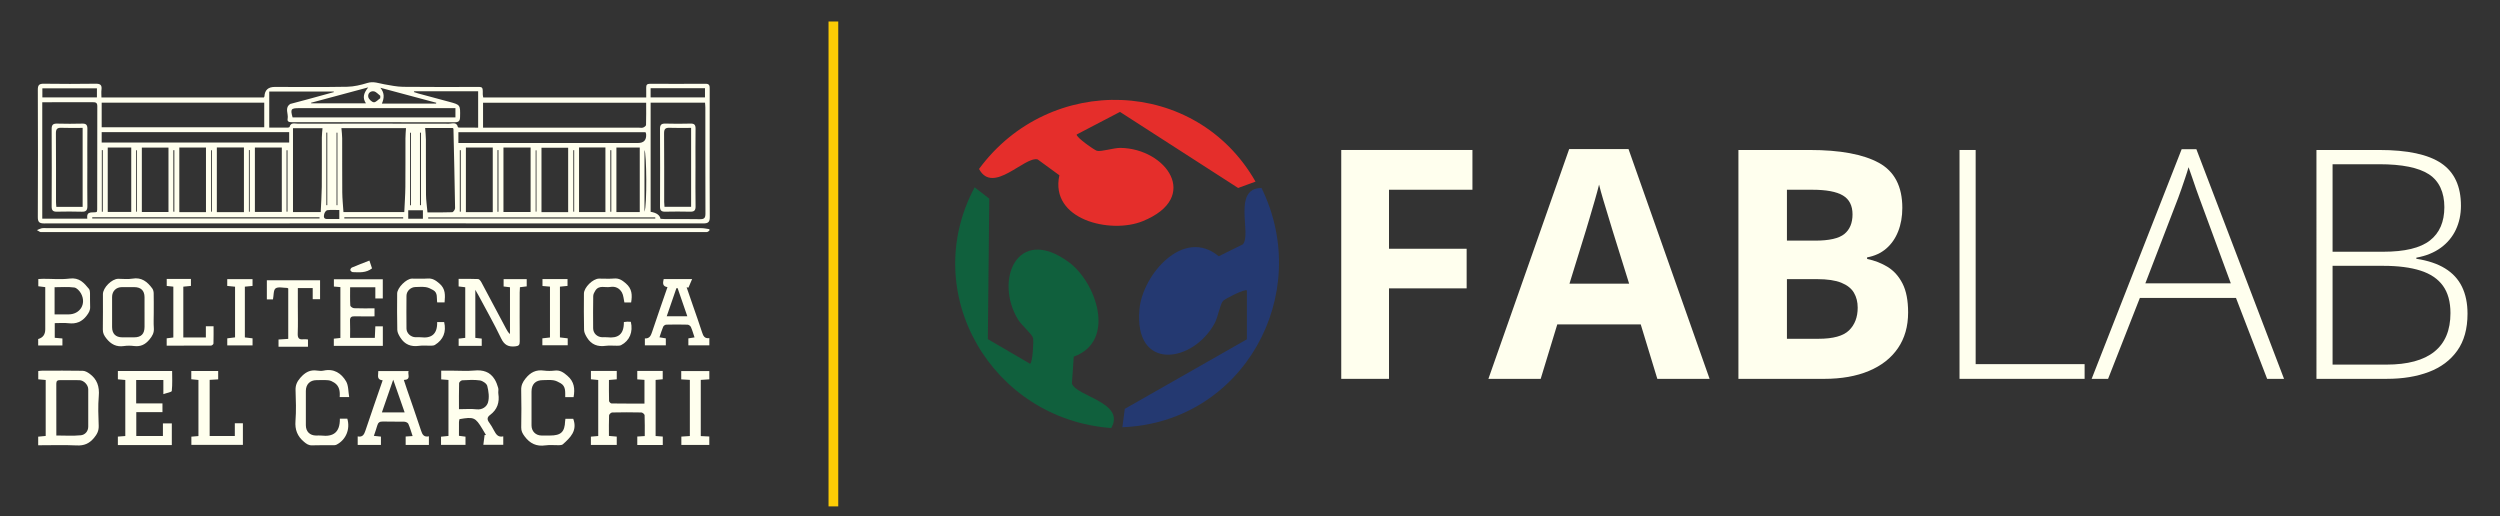 <?xml version="1.0" encoding="UTF-8"?>
<svg id="Capa_1" xmlns="http://www.w3.org/2000/svg" version="1.1" viewBox="0 0 2830.52 584.45">
  <rect x="0" y="0" width="2830.52" height="584.45" fill="#333333" stroke="none"/>
  <!-- Generator: Adobe Illustrator 29.0.0, SVG Export Plug-In . SVG Version: 2.1.0 Build 186)  -->
  <defs>
    <style>
      .st0 {
        fill: #10603d;
      }

      .st1 {
        fill: #ffe;
      }

      .st2 {
        fill: #243971;
      }

      .st3 {
        fill: #e52e2b;
      }

      .st4 {
        fill: none;
        stroke: #fdcc05;
        stroke-miterlimit: 10;
        stroke-width: 11px;
      }
    </style>
  </defs>
  <g>
    <path class="st1" d="M114.84,110.38h183.91c.33-.66.63-.98.65-1.33q.6-10.62,11.57-10.62c27.37,0,54.75.31,82.12-.2,7.7-.14,15.56-2.04,22.99-4.32,6.84-2.1,12.72.42,19.01,1.53,7.1,1.25,14.29,2.77,21.45,2.86,27.17.33,54.35.12,81.53.14,8.39,0,8.69-.86,8.52,8.21-.02,1.13.32,2.27.54,3.71h184.55c0-3.92.09-7.6-.03-11.27-.09-2.97,1.05-4.23,4.14-4.22,21.07.07,42.14.11,63.21-.03,4.43-.03,4.55,2.49,4.54,5.71-.05,18.49-.02,36.97-.02,55.46,0,29.89-.14,59.79.12,89.68.05,5.77-1.81,7.27-7.43,7.27-248.72-.12-497.45-.13-746.17.01-5.79,0-7.23-1.77-7.21-7.35.2-47.98.21-95.97,0-143.95-.02-5.51,1.61-6.96,6.97-6.88,19.49.29,38.99.27,58.49,0,5.13-.07,7.3,1.33,6.63,6.63-.36,2.85-.06,5.77-.06,8.96ZM388.87,240.14h68.86c.44-9.73,1.13-19.17,1.23-28.61.2-18.28.02-36.56.09-54.83.01-3.85.4-7.7.62-11.59h-73.11c.32,4.08.85,7.74.86,11.4.08,20.44-.08,40.88.1,61.32.07,7.31.86,14.61,1.35,22.32ZM546.91,144.56c3.08,0,5.42,0,7.76,0,56.26,0,112.52,0,168.77,0,1.57,0,3.29.37,4.68-.13,1.33-.48,3.29-1.86,3.32-2.89.27-8.38.15-16.77.15-25.26h-184.68v28.28ZM115.12,144.12h184.06v-27.85H115.12v27.85ZM47.85,247.58h51c-1.34-9.77,6.51-6.08,10.74-7.63.19-1.02.46-1.77.46-2.53.03-39.09,0-78.19.12-117.28.01-3.93-1.87-4.45-5.1-4.43-15.93.09-31.87.04-47.8.04-3.07,0-6.13,0-9.41,0v131.83ZM747.85,247.73c1.64.11,3.38.32,5.12.32,13.19.03,26.39-.2,39.58.12,5.11.12,6.18-1.78,6.16-6.48-.16-39.92-.09-79.84-.11-119.76,0-1.89-.24-3.77-.36-5.65h-61.59v123.54q9.91,1.6,11.2,7.91ZM365.14,145.17h-33.42v94.96h31.39c.43-9.71,1.12-19.11,1.21-28.51.19-18.67.02-37.35.09-56.03.01-3.46.47-6.92.73-10.42ZM483.99,240.46c9.99,0,19.03.18,28.04-.21,1.19-.05,3.24-3.03,3.22-4.62-.46-29.92-1.17-59.83-1.85-89.75,0-.3-.45-.58-.73-.93h-31.31c.3,4.5.82,8.74.84,12.98.09,20.85-.09,41.69.12,62.54.07,6.52,1.07,13.04,1.68,20ZM468.98,103.36c-.13.29-.26.57-.39.86,1.61.53,3.19,1.14,4.82,1.58,11.56,3.14,23.13,6.26,34.71,9.35,13.21,3.52,13.08,3.49,12.76,17.45-.1,4.3-1.57,5.83-5.92,5.82-61.23-.1-122.45-.06-183.68-.07-2.78,0-6.44.15-5.61-3.91,1.15-5.62-3.92-12.47,3.22-16.88.15-.09.39-.04.58-.09,6.08-1.61,12.16-3.2,18.22-4.85,10.12-2.75,20.23-5.55,30.34-8.33-.07-.23-.15-.46-.22-.69h-72.97v40.9c7.28,0,14.12.02,20.96-.03.71,0,1.95-.35,2.05-.76,1.41-5.47,5.83-3.68,9.21-3.69,57.09-.08,114.18-.1,171.28.04,3.58,0,8.69-2.46,10.11,3.91.07.33,1.43.51,2.18.52,6.83.04,13.66.02,20.73.02v-41.16h-72.39ZM115.12,161.36h212.29v-11.74H115.12v11.74ZM519,161.91h8.46c64.92,0,129.83,0,194.75,0q10.12,0,9.34-10.08c-.06-.73-.46-1.44-.7-2.15h-211.85v12.23ZM245.51,166.99v73.15h30.67v-73.15h-30.67ZM570.02,240.06h30.74v-73.04h-30.74v73.04ZM288.59,167.01v72.92h30.48v-72.92h-30.48ZM643.27,240.15v-72.89h-30.2v72.89h30.2ZM557.91,240.18v-73.15h-30.42v73.15h30.42ZM233.21,240.15v-73.1h-30.19v73.1h30.19ZM655.58,166.95v73.13h29.89v-73.13h-29.89ZM515.64,122.44h-7.82c-56.45,0-112.89,0-169.34,0-9.11,0-9.86,1.09-7.22,10.5h184.38v-10.51ZM160.59,240.01h30.16v-72.89h-30.16v72.89ZM697.9,167.07v73h26.44v-73h-26.44ZM121.98,239.94h26.62v-72.87h-26.62v72.87ZM104.44,246.01c0,.44,0,.88,0,1.32h257.34c0-.44,0-.88,0-1.32H104.44ZM741.95,247.46c-.02-.44-.05-.88-.07-1.32h-257.08v1.32h257.15ZM109.74,110.31v-10.32h-61.77v10.32h61.77ZM736.62,110.24h61.57v-10.37h-61.57v10.37ZM352.09,116.37c.12.22.24.44.36.66h61.88c-4.39-6.61-2.31-11.97,2.6-18.1-22.66,6.1-43.75,11.77-64.84,17.44ZM493.73,117.32c.08-.33.15-.66.23-.98-21.11-5.66-42.21-11.31-63.32-16.97,4.8,5.83,4.52,11.6,1.71,17.95h61.38ZM456.49,247.35c0-.46,0-.91,0-1.37h-66.64c0,.46,0,.91,0,1.37h66.64ZM464.25,232.39c.35,0,.7,0,1.04,0v-82.1c-.35,0-.7,0-1.04,0v82.1ZM369.49,232.36c.35,0,.7,0,1.06,0v-82.19c-.35,0-.7,0-1.06,0v82.19ZM475.5,232.32l1.11.03v-82.15c-.37,0-.74,0-1.11,0v82.11ZM384.17,248v-10.22c-4.84,0-9.32-.36-13.69.21-1.36.18-3.07,2.72-3.42,4.42-.45,2.19-1.09,5.48,2.99,5.56,4.63.09,9.26.02,14.13.02ZM462.21,238.03v9.64h16.61v-9.64h-16.61ZM240.01,170.11c-.32,0-.64,0-.96,0v69.53c.32,0,.64,0,.96,0v-69.53ZM563.25,239.79c.37-.02.74-.04,1.1-.05v-69.81c-.37,0-.74.01-1.1.02v69.84ZM729.69,239.73c3.06-7.27,2.35-66.75,0-69.84v69.84ZM691.01,239.69c.37,0,.74,0,1.11,0v-69.64c-.37,0-.74,0-1.11,0v69.64ZM520.59,239.68c.37-.02.74-.05,1.11-.07v-69.52c-.37,0-.74,0-1.11,0v69.59ZM196.25,239.64c.38.02.77.05,1.15.07v-69.66c-.38,0-.77,0-1.15,0v69.6ZM606.48,239.6c.31,0,.61,0,.92,0v-69.39c-.31,0-.61,0-.92,0v69.39ZM650.09,170.08c-.33,0-.67,0-1,0v69.6c.33,0,.67,0,1,0v-69.6ZM324.42,239.67l1.1-.07v-69.48c-.37,0-.73,0-1.1,0v69.55ZM115.3,239.72h1.07v-69.72h-1.07v69.72ZM430.51,111.18c.02-.9.04-1.8.06-2.7-2.37-1.76-4.56-4.57-7.17-5.05-4.08-.74-7.2,2.47-6.46,6.31.47,2.46,3.84,5.73,6.25,6.04,2.21.28,4.86-2.92,7.32-4.59ZM382.02,150.25c-.32-.02-.65-.04-.97-.07v82.11c.32,0,.65,0,.97,0v-82.04ZM281.81,239.76c.32,0,.65,0,.98,0v-69.85c-.32,0-.65,0-.98,0v69.85ZM155.12,170.14c-.32.01-.63.03-.95.04v69.5h.95v-69.54Z"/>
    <path class="st1" d="M41.82,260.53c2.63-1.04,4.06-1.85,5.6-2.15,1.52-.3,3.14-.11,4.71-.11,247.34,0,494.67,0,742.01.05,3.02,0,6.05.74,9.07,1.13-.02.59-.04,1.17-.05,1.76-.95.53-1.9,1.52-2.85,1.52-251.46.06-502.91.06-754.37-.02-.95,0-1.89-.96-4.12-2.17Z"/>
    <path class="st1" d="M729.67,456.93v-26.84c-2.78-.19-5.25-.36-8.14-.56v-9.56h28.81v9.45c-2.59.24-5.07.46-8.05.74v63.51c2.76.21,5.26.4,8.12.61v9.54h-28.87v-9.58c2.71-.16,5.19-.31,8.45-.51,0-8.06.15-15.86-.17-23.63-.05-1.13-2.35-3.07-3.64-3.1-11.02-.25-22.05-.25-33.07.01-1.25.03-3.46,2.07-3.51,3.25-.32,7.61-.16,15.25-.16,23.29,3.18.28,5.84.51,8.85.77v9.48h-29.28v-9.42c2.62-.23,5.27-.46,8.31-.72v-63.42c-2.56-.25-5.19-.51-8.27-.81v-9.45h29.25v9.5c-2.91.25-5.57.48-8.84.75,0,8.12-.1,15.94.13,23.76.03,1.01,1.79,2.8,2.77,2.82,12.34.19,24.69.13,37.33.13Z"/>
    <path class="st1" d="M569.8,494.05v9.59h-22.56c.5-3.88.96-7.5,1.43-11.12l1.58.05c-1.4-2.35-2.78-4.72-4.2-7.06-7.83-12.98-9.63-13.75-25.81-10.95-.19,1.03-.56,2.16-.58,3.29-.07,5.09-.03,10.17-.03,15.57,2.69.35,4.92.65,7.42.98v9.28h-27.72v-9.26c2.74-.27,5.41-.54,8.43-.84v-63.39c-2.73-.22-5.22-.42-8.22-.66v-9.85h12.68c8.27,0,16.6.63,24.8-.16,9.86-.95,17.79,1.4,23.07,10.01,1.82,2.97,3.04,6.39,4,9.75.57,2-.17,4.34.15,6.45,1.53,9.92-1.2,18.09-9.45,24.16-3.37,2.48-3.42,5.17-.94,8.49,2.11,2.82,3.82,5.96,5.5,9.07,2.21,4.08,4.42,7.98,10.42,6.61ZM519.65,463.27c7.32,0,13.66-.58,19.84.16,6.81.82,11.68-3.15,13.03-7.79,1.67-5.73.68-12.68-.83-18.68-.68-2.71-5.2-5.79-8.35-6.25-6.54-.96-13.33-.47-19.99-.14-1.28.06-3.5,2.05-3.54,3.2-.29,9.57-.16,19.15-.16,29.5Z"/>
    <path class="st1" d="M43.23,504.12v-9.72c2.8-.27,5.46-.53,8.5-.82v-63.36c-2.81-.25-5.46-.49-8.42-.76v-9.35c1.39-.14,2.88-.42,4.37-.42,15.34-.03,30.68-.17,46.01.13,2.56.05,5.38,1.62,7.57,3.19,8.73,6.25,11.51,14.71,10.58,25.46-.96,11.11-.5,22.38-.09,33.56.21,5.75-1.86,9.7-5.53,14.02-5.3,6.23-11.04,8.66-19.26,8.27-14.3-.68-28.65-.19-43.73-.19ZM63.8,493.08c9.73,0,18.78.62,27.68-.26,4.64-.46,8.38-4.27,8.42-9.73.11-14.13.1-28.27,0-42.4-.03-4.99-5.11-10.16-10.05-10.25-7.27-.14-14.55.03-21.82-.06-2.86-.04-4.3.81-4.29,4,.09,19.22.04,38.44.04,58.7Z"/>
    <path class="st1" d="M526.76,325.23c-2.57-.31-4.85-.59-7.51-.92v-8.55c7.36,0,14.76-.2,22.12.18,1.33.07,2.92,2.28,3.76,3.84,9.4,17.48,18.67,35.02,27.98,52.54,1.09,2.05,2.21,4.08,4.3,5.93v-53.03c-2.23-.27-4.5-.54-7.21-.87v-8.3h26.15v8.18c-2.38.29-4.65.57-7.67.95-.1,1.92-.29,3.98-.29,6.04-.02,18.48-.11,36.96.06,55.44.04,4.05-1.21,5.11-5.3,5.51-7.82.76-12.26-1.73-15.81-9.14-7.88-16.46-16.94-32.37-25.53-48.49-.9-1.68-1.88-3.31-3.65-6.41v54.41c2.22.25,4.5.5,7.27.82v8.2h-26.14v-8.16c2.54-.3,4.82-.56,7.47-.87v-57.32Z"/>
    <path class="st1" d="M462.58,420.13c-1.29,3.95,3.26,9.73-5.36,10.05,1.28,3.85,2.39,7.31,3.57,10.75,5.35,15.59,10.84,31.13,15.99,46.79,1.44,4.39,3.23,7.46,8.82,6.27v9.79h-26.3v-9.56c2.51-.16,4.81-.31,7.87-.51-1.66-4.93-2.94-9.58-4.89-13.94-.56-1.25-3.01-2.28-4.63-2.32-8.06-.23-16.14.07-24.2-.19-3.6-.11-5.4,1.19-6.32,4.56-1.02,3.76-2.41,7.42-3.82,11.68,2.79.29,5.2.54,8,.83v9.45h-26.31v-9.68c5.76,1.17,7.35-2.38,8.83-6.82,6.27-18.78,12.82-37.46,19.43-56.67-7.37-.78-4.73-5.96-4.96-10.47h34.27ZM445.21,429.89c-4.63,13.37-8.68,25.07-12.83,37.04h25.76c-4.29-12.3-8.33-23.85-12.93-37.04Z"/>
    <path class="st1" d="M194.54,503.88h-61.09v-9.56c2.67-.2,5.34-.41,8.41-.65v-63.44c-2.65-.23-5.29-.47-8.4-.75v-9.44h61.42c0,7.48.43,15.11-.39,22.6-.15,1.35-5.44,2.13-9.53,3.6v-16h-30.78v26.51h29.76v9.87h-29.63v27.04h30.15v-14.32h10.08v24.54Z"/>
    <path class="st1" d="M640.18,474.16h8.84c4.97,13.48-3.25,21.27-11.71,28.84-.99.89-2.9,1.03-4.39,1.06-5.12.12-10.33-.56-15.34.18-10.25,1.51-17.63-2.11-23.68-10.29-2.35-3.17-3.83-5.9-3.77-9.93.23-14.16.31-28.32-.03-42.47-.13-5.3,1.66-8.95,4.95-13.06,5.56-6.95,11.84-10.15,20.71-8.92,4.06.56,8.3.48,12.38,0,6.06-.7,9.83,2.05,14.3,5.9,7.86,6.77,8.63,14.68,6.99,24.14h-9.46c-.12-5.86.87-12.21-5.27-15.74-2.56-1.47-5.37-2.92-8.22-3.34-3.85-.57-7.86-.16-11.79-.14-8.36.03-12.88,4.59-12.89,12.98-.01,12.78-.03,25.57.01,38.35.02,6.64,4.72,11.31,11.33,11.39,3.15.04,6.3,0,9.45,0,12.62,0,16.79-3.96,17.26-16.37.03-.75.19-1.5.33-2.59Z"/>
    <path class="st1" d="M377.96,391.59v-8.14c2.4-.26,4.68-.51,7.43-.81v-57.58c-2.44-.21-4.72-.4-7.35-.63v-8.21h55.36v21.67h-8.44v-12.62h-28.55c0,7.06-.2,13.89.2,20.7.07,1.12,2.75,2.93,4.28,2.99,7.61.31,15.24.14,23.15.14v9.08c-7.45,0-14.85.18-22.25-.07-4.02-.14-5.7,1.06-5.5,5.3.29,6.23.08,12.48.08,19.15h28.01c.19-4.31.38-8.53.59-13.1h8.49v22.13h-55.5Z"/>
    <path class="st1" d="M384.82,474.05h8.42c3.49,11.87-1.56,23.98-12.26,29.44-1.29.66-3.04.59-4.58.6-7.68.06-15.36-.2-23.02.12-3.96.17-6.34-1.6-9.19-3.99-7.52-6.3-10.41-13.72-9.64-23.64.9-11.53.48-23.19.09-34.77-.19-5.71,1.64-9.73,5.4-14.06,5.35-6.13,11.05-9.47,19.27-8.14,2.3.37,4.81.48,7.06-.01,11.72-2.56,20.08,2.97,25.48,12.16,2.79,4.75,2.37,11.38,3.51,17.81h-10.76c.49-6.31-.18-12.52-6.15-16.34-2.02-1.29-4.41-2.49-6.73-2.7-4.49-.42-9.04-.16-13.57-.12-7.2.07-11.84,4.81-11.85,12.15-.02,12.97-.03,25.94,0,38.92.02,7.14,4.48,11.58,11.58,11.64,1.97.02,3.96-.19,5.9.03,13.42,1.54,21.19-3.32,21.03-19.1Z"/>
    <path class="st1" d="M783.63,315.93c-1.7,3.98-2.92,6.85-4.15,9.72-.69-.12-1.39-.25-2.08-.37,2.34,6.8,4.68,13.6,7.02,20.4,3.52,10.2,7.18,20.35,10.49,30.62,1.31,4.07,2.83,7.29,8.21,6.52v8.18h-23.75v-7.89c2.18-.35,4.23-.68,6.99-1.12-1.4-4.15-2.48-8.06-4.1-11.74-.55-1.25-2.46-2.63-3.79-2.67-8.06-.25-16.13-.22-24.19-.01-1.2.03-2.95,1.27-3.43,2.39-1.59,3.72-2.71,7.64-4.17,11.94,2.69.45,4.76.79,7.18,1.19v7.89h-23.72v-7.83c5.62.38,6.95-3.66,8.44-8.12,5.5-16.54,11.29-32.97,17.15-49.96-5.83-.84-5.32-4.64-4.3-9.11h32.18ZM767.19,326.2c-.45.03-.91.06-1.36.1-3.6,10.42-7.19,20.85-10.97,31.79h23.33c-3.78-10.94-7.39-21.41-11-31.89Z"/>
    <path class="st1" d="M174.08,353.81c0,5.9-.35,11.82.1,17.69.42,5.37-1.72,8.99-5.07,13.02-4.77,5.73-10.06,8.16-17.37,7.24-3.68-.47-7.54-.55-11.2.01-8.74,1.36-14.97-1.96-20.26-8.74-2.43-3.11-3.93-5.85-3.86-9.91.25-13.36.07-26.74.1-40.1.02-7.33,10.07-17.35,17.37-17.37,5.32-.02,10.76.75,15.92-.16,10.56-1.87,17.06,3.58,22.61,11.14,1.04,1.42,1.53,3.55,1.57,5.37.17,7.27.07,14.55.07,21.82ZM163.64,353.56c0-5.7.02-11.4,0-17.1-.04-7.43-4.04-11.34-11.63-11.37-4.72-.02-9.45-.04-14.17,0-6.4.07-10.9,4.58-10.93,11.06-.06,11.4-.04,22.8,0,34.2.02,7.48,4.07,11.55,11.46,11.58,4.53.02,9.05.02,13.58,0,7.9-.03,11.68-3.86,11.7-11.86.01-5.5,0-11.01,0-16.51Z"/>
    <path class="st1" d="M43.23,391.14v-7.29q8.01-2.21,8.01-11c0-13.74,0-27.48,0-41.22v-6.53c-2.91-.37-5.2-.66-7.87-.99v-8.2c1.74-.08,3.62-.24,5.5-.25,10.02-.03,20.17.98,30.04-.28,10.73-1.38,16.21,4.83,21.79,11.68.97,1.19,1.16,3.23,1.21,4.9.15,5.1-.17,10.22.13,15.3.24,4.03-1.41,6.76-3.78,9.93-5.38,7.19-12,9.82-20.79,8.77-4.98-.6-10.1-.11-15.49-.11v16.6c2.94.26,5.62.5,8.69.77v7.93h-27.44ZM61.81,355.96c5.57,0,10.63,0,15.7,0,13.22,0,20.59-12.01,14.18-23.71-1.58-2.88-4.79-6.37-7.63-6.75-7.26-.96-14.72-.32-22.26-.32v30.78Z"/>
    <path class="st1" d="M216.58,429.37v-9.36h30.44v9.51c-3.03.18-6.07.35-9.64.56v63.58h28.49v-14.42h9.14v24.41h-58.34v-9.28c2.51-.21,5-.41,8.01-.66v-63.52c-2.6-.26-5.23-.52-8.09-.8Z"/>
    <path class="st1" d="M503.38,342.39h-8.39c-.82-4.8,1.03-10.9-4.64-13.99-2.58-1.41-5.35-2.88-8.19-3.3-3.85-.56-7.85-.2-11.79-.13-5.39.1-10.11,4.56-10.15,9.9-.1,12.38-.12,24.76,0,37.14.05,5.3,4.86,9.69,10.26,9.8,1.97.04,3.96-.2,5.9.04,11.96,1.48,18.96-3.41,18.57-17.21h7.93c2.61,11.04-.88,19.97-10.44,25.87-1.23.76-2.99.85-4.51.89-4.52.11-9.13-.48-13.56.16-9.13,1.31-16.18-1.58-21.04-9.28-1.65-2.62-3.43-5.74-3.51-8.67-.37-13.75-.2-27.51-.15-41.26.02-6.47,10.3-16.84,16.7-16.9,5.9-.05,11.83.33,17.7-.11,5.6-.42,9.12,1.99,13.31,5.53,7.28,6.16,6.65,13.41,5.98,21.53Z"/>
    <path class="st1" d="M714.57,342.42h-7.64c-.92-4-1.01-8.1-2.79-11.25-2.74-4.84-7.32-7.3-13.35-6.26-5.69.99-12.48-2.48-16.71,4.06-1.19,1.84-2.39,4.1-2.43,6.19-.23,12.17-.17,24.35-.09,36.52.04,5.74,4.6,10.04,10.45,10.14,1.77.03,3.56-.17,5.31.03,12.18,1.44,19.22-2.99,19.02-17.23,1.26-.15,2.56-.4,3.86-.44,1.36-.04,2.72.11,4.04.18,2.69,11.5-1.39,21.38-11,26.39-1.29.67-3.03.64-4.57.67-4.32.08-8.72-.46-12.96.13-9.08,1.28-16.21-1.41-21.03-9.22-1.63-2.63-3.33-5.76-3.41-8.7-.36-13.74-.18-27.49-.15-41.23.02-6.94,10.12-16.92,17.09-16.96,5.7-.03,11.44.37,17.1-.11,5.64-.48,9.17,2,13.31,5.56,7.05,6.07,7.33,13.15,5.96,21.53Z"/>
    <path class="st1" d="M315.35,392.55v-8.15c3.72-.24,7.17-.47,11-.72v-57.03c-.5-.29-.82-.65-1.14-.65-4.51-.02-10.15-1.61-13.17.51-2.55,1.79-2.05,7.91-2.97,12.45h-6.93v-21.65h60.24v21.43h-8.33v-12.57h-16.84c0,6.93,0,13.55,0,20.18,0,10.41.29,20.84-.12,31.24-.21,5.29,1.51,7.22,6.66,6.5,1.49-.21,3.07.15,4.95.27v8.19h-33.34Z"/>
    <path class="st1" d="M793.42,493.74c3.4.17,6.31.31,9.65.47v9.52h-31.64v-9.42c3.03-.2,6.1-.39,9.62-.62v-63.59c-3.32-.19-6.38-.37-9.75-.57v-9.4h31.8v9.34c-3.28.22-6.33.43-9.68.66v63.62Z"/>
    <path class="st1" d="M196.26,324.54c-2.6-.27-4.89-.52-7.49-.79v-7.92h27.4v7.89c-2.83.28-5.5.54-8.62.84v57.5h25.53v-12.69h8.72c0,6.47.1,13.06-.12,19.63-.03.82-1.74,2.26-2.68,2.27-16.66.14-33.32.1-50.28.1v-8.32c2.53-.32,4.81-.6,7.53-.94v-57.58Z"/>
    <path class="st1" d="M622.68,324.53c-2.97-.25-5.48-.47-8.48-.72v-7.86h28.36v7.76c-2.59.25-5.41.53-8.6.84v57.47c2.89.35,5.73.68,8.81,1.05v7.81h-28.7v-7.81c2.82-.32,5.48-.62,8.61-.97v-57.55Z"/>
    <path class="st1" d="M266.13,381.97v-57.36c-2.91-.29-5.74-.57-8.85-.88v-7.73h28.64v7.73c-2.93.28-5.6.54-8.69.83v57.46c2.79.33,5.63.66,8.71,1.03v8.02h-28.63v-8c2.95-.37,5.78-.72,8.82-1.1Z"/>
    <path class="st1" d="M418.25,295.03c1.19,3.54,2.11,6.26,2.97,8.81-6.86,5.34-14.43,4.53-21.83,4.27-1-.04-2.53-1.31-2.75-2.26-.19-.83.88-2.55,1.79-2.94,6.3-2.67,12.7-5.09,19.82-7.89Z"/>
    <path class="st1" d="M98.87,190.58c0,14.16-.13,28.31.08,42.47.07,4.66-1.15,6.82-6.26,6.65-9.44-.31-18.9-.21-28.35-.04-4.26.08-5.89-1.42-5.86-5.84.15-29.29.16-58.59,0-87.88-.03-4.78,1.79-6.11,6.28-5.99,9.44.25,18.9.26,28.35,0,4.46-.13,5.87,1.56,5.83,5.82-.15,14.94-.06,29.88-.06,44.83ZM93.56,234.22v-89.43c-8.22,0-16.06.25-23.87-.09-4.84-.22-6.44,1.29-6.4,6.25.22,25.92.1,51.84.12,77.76,0,1.73.23,3.46.37,5.51h29.77Z"/>
    <path class="st1" d="M787.43,189.99c0,14.55-.17,29.09.1,43.63.09,4.77-1.67,6.15-6.16,6.05-9.44-.22-18.9-.2-28.34-.01-4.33.09-5.78-1.5-5.76-5.87.16-29.29.17-58.57-.01-87.86-.03-4.77,1.68-6.12,6.2-6,9.44.26,18.9.27,28.34,0,4.48-.13,5.76,1.56,5.71,5.84-.19,14.74-.07,29.48-.07,44.22ZM782.5,144.79c-8.29,0-16.29.25-24.28-.09-4.86-.21-6.39,1.35-6.35,6.29.22,25.9.1,51.81.12,77.71,0,1.72.22,3.43.36,5.45h30.14v-89.35Z"/>
  </g>
  <g>
    <g>
      <path class="st1" d="M1572.63,428.94h-54.06V169.81h148.53v45.02h-94.47v66.82h87.91v44.84h-87.91v102.45Z"/>
      <path class="st1" d="M1876.43,428.94l-18.79-61.68h-94.47l-18.79,61.68h-59.2l91.46-260.19h67.17l91.81,260.19h-59.2ZM1844.52,321.18l-18.79-60.26c-1.18-4.02-2.75-9.19-4.7-15.51-1.95-6.32-3.9-12.76-5.85-19.32-1.95-6.56-3.52-12.26-4.7-17.1-1.18,4.85-2.81,10.84-4.88,17.99-2.07,7.15-4.05,13.91-5.94,20.29-1.89,6.38-3.25,10.93-4.08,13.65l-18.61,60.26h67.53Z"/>
      <path class="st1" d="M1968.24,169.81h80.65c34.5,0,60.62,4.85,78.34,14.53,17.72,9.69,26.59,26.71,26.59,51.05,0,9.81-1.57,18.67-4.7,26.59-3.13,7.92-7.65,14.42-13.56,19.5-5.91,5.08-13.12,8.39-21.62,9.93v1.77c8.62,1.77,16.42,4.82,23.4,9.13,6.97,4.31,12.55,10.58,16.75,18.79,4.19,8.21,6.29,19.11,6.29,32.7,0,15.72-3.84,29.19-11.52,40.41-7.68,11.23-18.64,19.82-32.88,25.79-14.24,5.97-31.17,8.95-50.78,8.95h-96.95V169.81ZM2023.18,272.44h31.9c15.95,0,27-2.51,33.14-7.53,6.14-5.02,9.22-12.43,9.22-22.24s-3.63-17.04-10.9-21.36c-7.27-4.31-18.76-6.47-34.47-6.47h-28.89v57.6ZM2023.18,316.04v67.53h35.8c16.54,0,28.06-3.19,34.56-9.57,6.5-6.38,9.75-14.95,9.75-25.7,0-6.38-1.42-11.99-4.25-16.84-2.84-4.84-7.59-8.62-14.27-11.34-6.68-2.72-15.86-4.08-27.56-4.08h-34.03Z"/>
    </g>
    <g>
      <path class="st1" d="M2218.59,428.94V169.81h18.26v242.47h123.36v16.66h-141.62Z"/>
      <path class="st1" d="M2566.87,428.94l-35.27-91.63h-108.83l-35.98,91.63h-18.61l101.91-260.01h16.66l99.25,260.01h-19.14ZM2525.75,320.82l-35.8-97.13c-.95-2.48-2.1-5.67-3.46-9.57-1.36-3.9-2.78-8.03-4.25-12.41-1.48-4.37-2.92-8.51-4.34-12.41-1.18,4.14-2.48,8.27-3.9,12.41-1.42,4.14-2.78,8.12-4.08,11.96-1.3,3.84-2.54,7.3-3.72,10.37l-37.22,96.77h96.77Z"/>
      <path class="st1" d="M2622.71,169.81h71.07c32.02,0,55.45,5.02,70.28,15.07,14.83,10.04,22.24,26.05,22.24,48.03,0,9.93-1.92,18.96-5.76,27.12-3.84,8.15-9.51,14.98-17.01,20.47-7.51,5.49-16.75,9.25-27.74,11.25v1.24c13.12,2.01,23.96,5.64,32.52,10.9,8.57,5.26,14.95,12.17,19.14,20.74,4.19,8.57,6.29,18.76,6.29,30.57,0,17.02-3.87,30.96-11.61,41.83-7.74,10.87-18.46,18.91-32.17,24.1-13.71,5.2-29.54,7.8-47.5,7.8h-79.76V169.81ZM2640.96,285.02h57.43c24.34,0,41.95-4.25,52.82-12.76,10.87-8.51,16.31-21.09,16.31-37.75s-5.85-29.66-17.55-37.22c-11.7-7.56-30.43-11.34-56.19-11.34h-52.82v99.08ZM2640.96,300.97v111.84h60.97c23.99,0,42.06-4.87,54.24-14.62,12.17-9.75,18.26-24.31,18.26-43.69,0-12.76-2.84-23.07-8.51-30.93-5.67-7.86-14.15-13.59-25.43-17.19-11.29-3.6-25.32-5.41-42.09-5.41h-57.43Z"/>
    </g>
  </g>
  <g>
    <path class="st2" d="M1411.74,328.88c-2.18-2.23-24.86,9.51-26.94,11.74-3.4,3.63-5.83,18.47-9.42,25.14-24.53,45.51-92.12,55.35-85.22-16.12,3.77-39.05,50.13-92.7,89.71-59.49l27.3-13.51c10.27-11.39-12.3-63.54,21.12-63.84,59.47,121.32-21.28,265.87-157.52,270.89l2.74-20.78,138.24-78.74v-55.28Z"/>
    <path class="st3" d="M1219.04,152.27c-.97,2.97,19.94,17.64,22.87,18.46,4.79,1.33,19.07-3.38,26.65-3.28,51.69.69,91.69,56.06,25.13,83.01-36.36,14.72-105.37-1.56-94.24-52.01l-24.61-17.96c-14.85-3.84-50.64,40.3-66.37,10.81,80.05-108.85,245.55-104.13,313.04,14.34l-19.69,7.19-133.76-86.13-49.01,25.57Z"/>
    <path class="st0" d="M1166.19,411.83c3.03-.76,4.3-26.27,3.43-29.19-1.43-4.77-13.02-14.34-16.97-20.8-26.96-44.11-1.41-107.46,56.85-65.49,31.83,22.93,54.82,90,6.21,107.46l-2.08,30.39c4.67,14.61,61.08,21.38,44.51,50.41-134.76-9.74-218.95-152.31-154.66-272.54l16.57,12.83-1.62,159.08,47.76,27.85Z"/>
  </g>
  <line class="st4" x1="943.57" y1="573.34" x2="943.57" y2="24.34"/>
</svg>